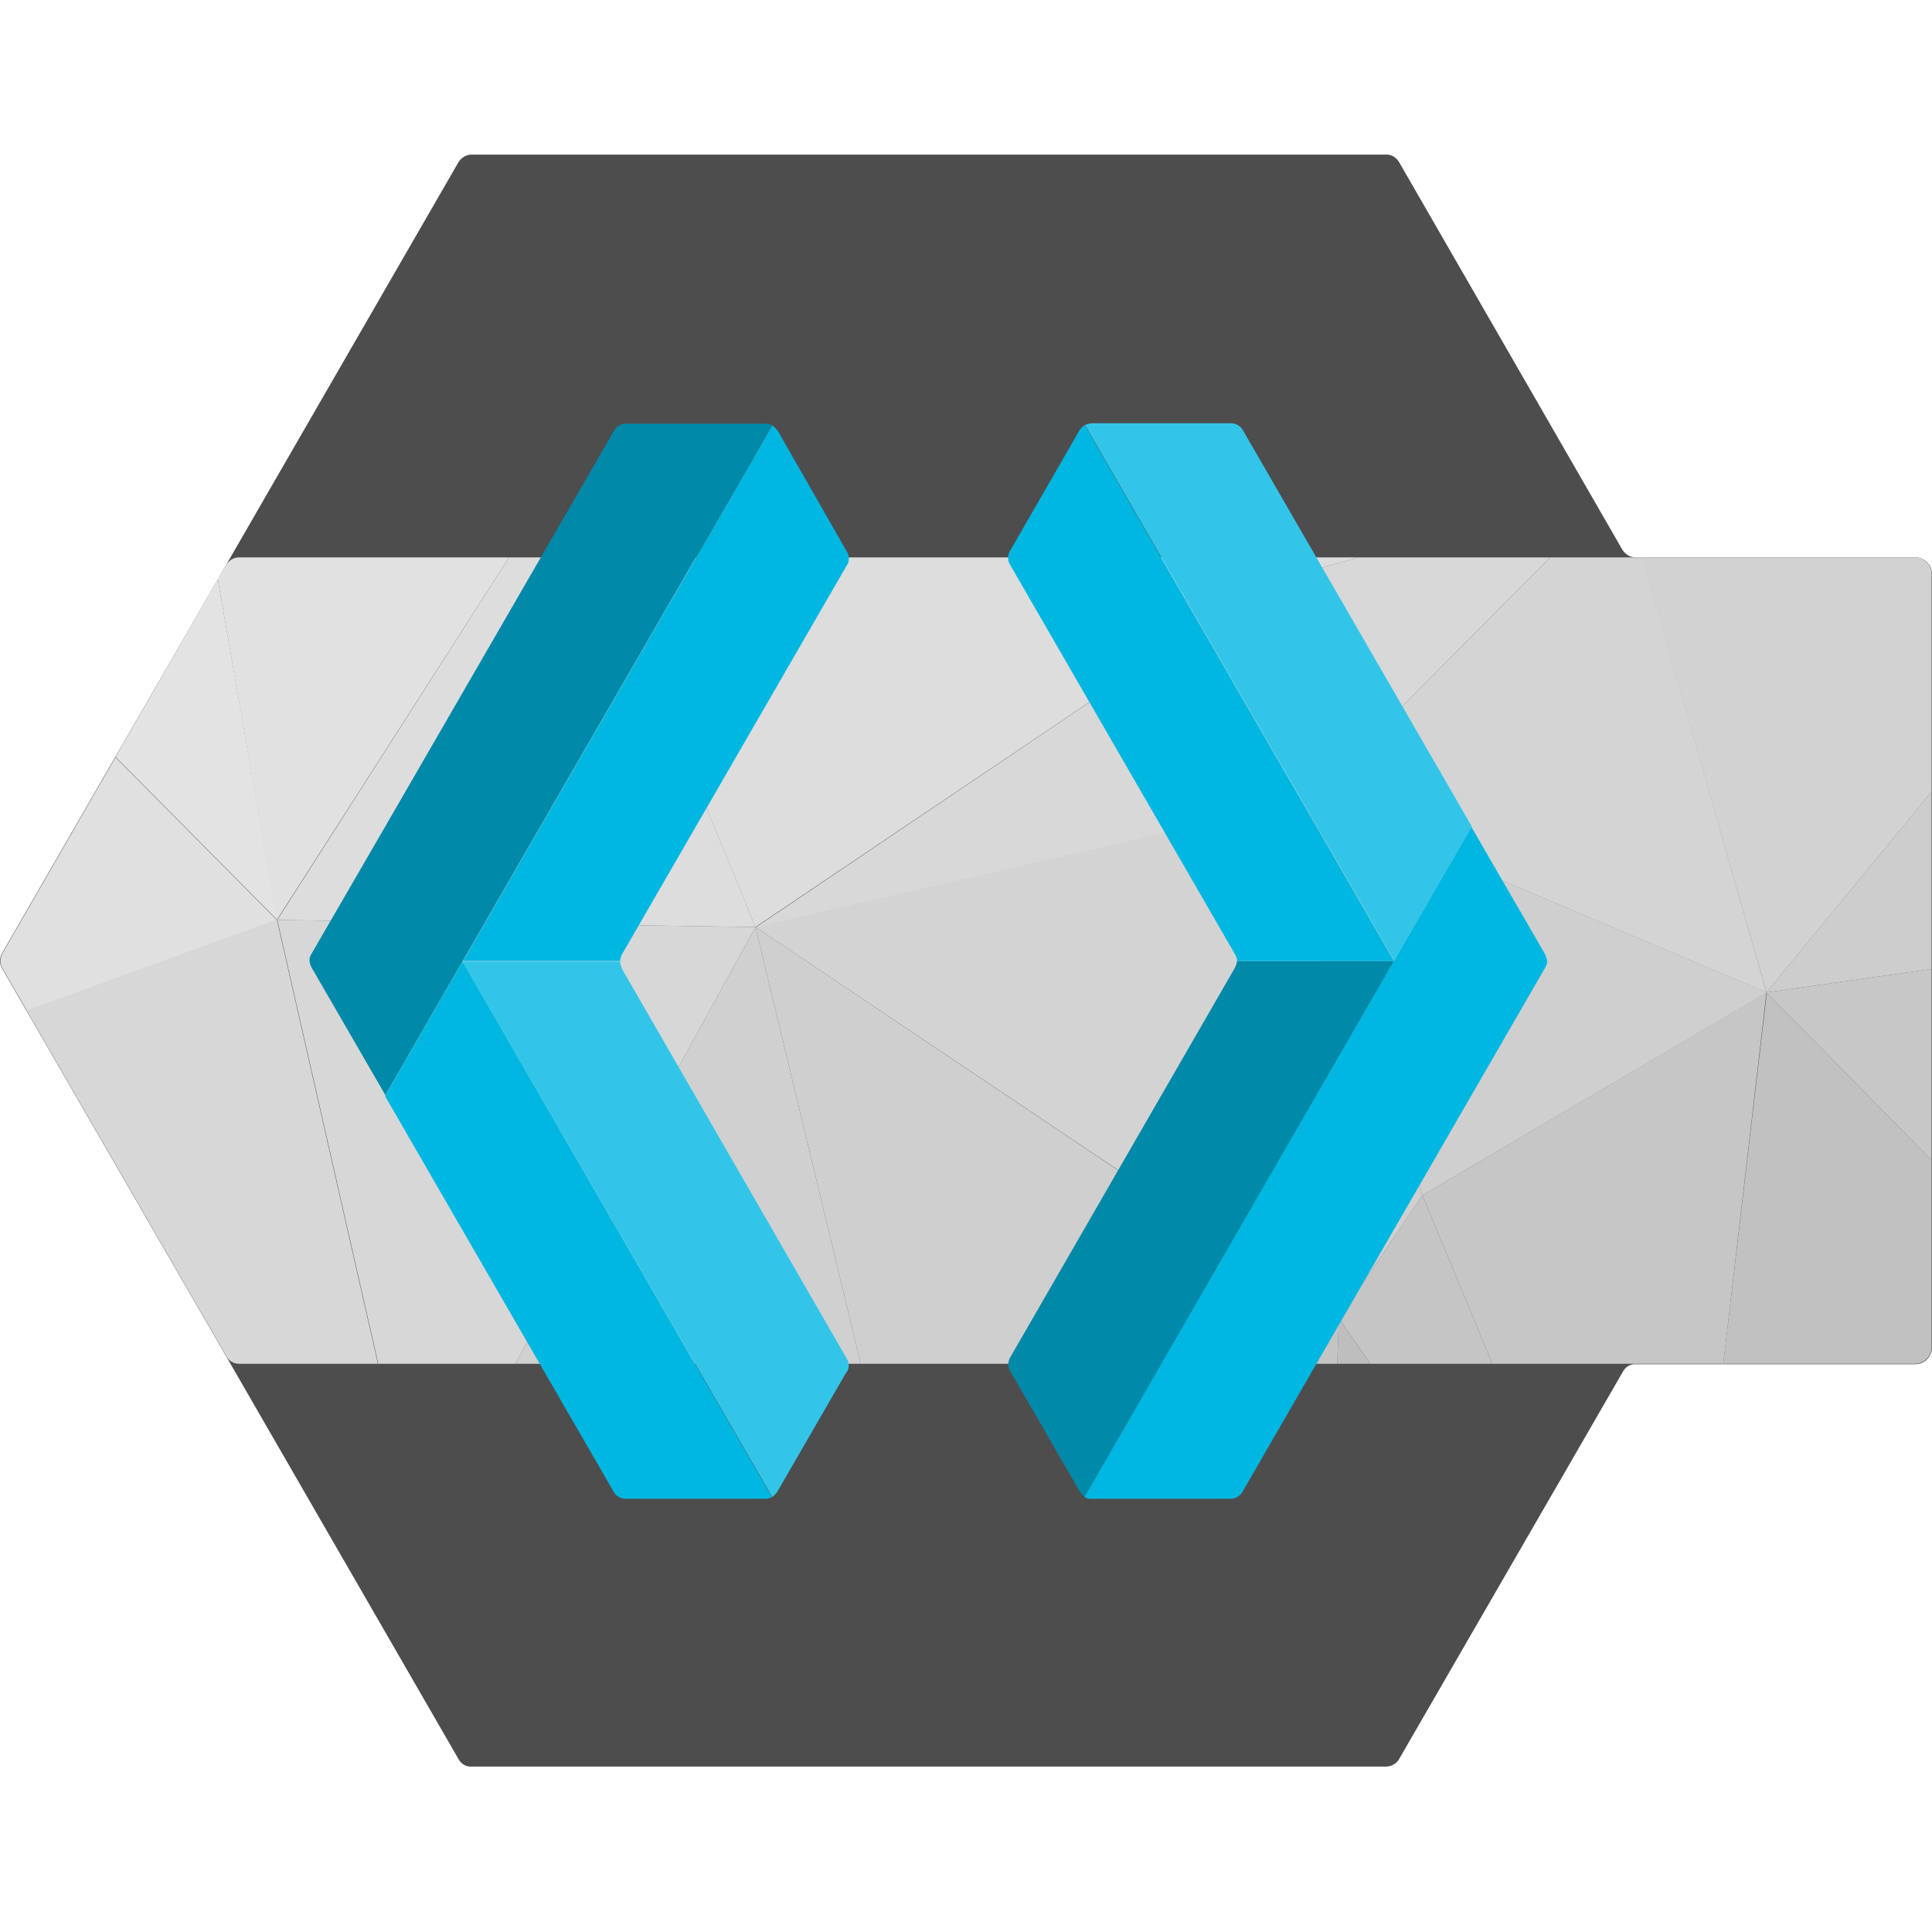 <svg xmlns="http://www.w3.org/2000/svg" width="100" height="100" fill="none" viewBox="0 0 100 100"><path fill="#4D4D4D" d="M84.662 28.85C84.38 28.85 84.141 28.698 83.99 28.482L72.405 8.371C72.253 8.132 71.993 7.98 71.732 8.002H24.417C24.135 8.002 23.896 8.154 23.744 8.371L11.704 29.241L0.098 49.351C-0.033 49.59 -0.033 49.872 0.098 50.111L11.704 70.2L23.744 91.07C23.875 91.308 24.135 91.46 24.417 91.438H71.732C72.014 91.438 72.275 91.287 72.405 91.07L84.011 70.981C84.141 70.742 84.402 70.59 84.684 70.612H99.132C99.609 70.612 100 70.221 100 69.744V29.718C100 29.241 99.609 28.85 99.132 28.85H84.684H84.662Z"/><path fill="#E0E0E0" d="M14.351 47.616L1.399 52.324L0.119 50.111C-0.011 49.872 -0.011 49.59 0.119 49.352L5.977 39.199L14.351 47.638V47.616Z"/><path fill="#C7C7C7" d="M91.43 51.369L99.977 50.154V60.047L91.43 51.369Z"/><path fill="#C1C1C1" d="M91.431 51.369L99.978 60.047V69.722C99.978 70.2 99.61 70.569 99.132 70.59H89.196L91.453 51.369H91.431Z"/><path fill="#C6C6C6" d="M91.432 51.369L89.198 70.59H77.244L73.621 61.869L91.432 51.369Z"/><path fill="#CDCDCD" d="M91.43 51.369L99.977 40.977V50.154L91.43 51.369Z"/><path fill="#D2D2D2" d="M99.98 29.718V40.977L91.433 51.369L84.989 28.85H99.112C99.59 28.85 99.98 29.241 99.98 29.718Z"/><path fill="#C5C5C5" d="M77.243 70.59H70.93L69.303 68.247L73.62 61.869L77.243 70.59Z"/><path fill="#D4D4D4" d="M91.433 51.369L67.808 41.368L80.239 28.85H85.011L91.433 51.369Z"/><path fill="#CFCFCF" d="M67.808 41.368L73.622 61.869L91.454 51.369L67.808 41.368Z"/><path fill="#BEBEBE" d="M70.928 70.59H69.214L69.301 68.247L70.928 70.59Z"/><path fill="#D8D8D8" d="M80.236 28.85L67.805 41.368L65.549 30.174L70.343 28.85H80.236Z"/><path fill="#D3D3D3" d="M67.806 41.368L39.105 47.985L69.303 68.226L67.806 41.346V41.368Z"/><path fill="#CFCFCF" d="M67.808 41.368L69.305 68.247L73.622 61.869L67.808 41.368Z"/><path fill="#D8D8D8" d="M65.55 30.174L39.105 48.006L67.806 41.39L65.55 30.195V30.174Z"/><path fill="#D7D7D7" d="M39.105 47.985L26.674 70.59H19.58L14.352 47.616L39.105 47.985Z"/><path fill="#E1E1E1" d="M26.348 28.85L14.329 47.616L11.271 29.978L11.704 29.241C11.856 29.002 12.095 28.85 12.377 28.85H26.348Z"/><path fill="#D7D7D7" d="M19.578 70.59H12.376C12.094 70.59 11.834 70.438 11.704 70.178L1.377 52.302L14.329 47.594L19.557 70.569L19.578 70.59Z"/><path fill="#E3E3E3" d="M14.352 47.616L5.979 39.177L11.272 29.979L14.352 47.616Z"/><path fill="#DDD" d="M52.206 28.85H43.94H31.249L39.102 47.985L65.548 30.174L57.586 28.85H52.206Z"/><path fill="#DDD" d="M27.997 28.85H26.349L14.352 47.616L39.105 47.985L31.251 28.85H27.997Z"/><path fill="#C4C4C4" d="M63.554 70.59H68.153H69.216L69.303 68.247L63.554 70.59Z"/><path fill="#CFCFCF" d="M69.303 68.247L39.105 47.985L44.55 70.59H52.208H63.554L69.303 68.247Z"/><path fill="#D0D0D0" d="M26.673 70.59H27.996H43.941H44.549L39.104 47.985L26.673 70.59Z"/><path fill="#DCDCDC" d="M65.636 28.85L65.549 30.174L70.343 28.85H68.152H65.636Z"/><path fill="#E2E2E2" d="M57.588 28.85L65.55 30.174L64.812 28.85H57.588Z"/><path fill="#E1E1E1" d="M64.811 28.85L65.549 30.174L65.636 28.85H64.811Z"/><path fill="#00B7E2" d="M43.855 29.219L32.183 49.416C32.183 49.416 32.096 49.633 32.096 49.742H23.961L39.971 22.017C39.971 22.017 40.145 22.147 40.21 22.255H40.232L43.855 28.59C43.963 28.785 43.963 29.046 43.855 29.241V29.219Z"/><path fill="#33C5E8" d="M43.834 70.981L40.211 77.25C40.211 77.25 40.059 77.424 39.972 77.489L23.94 49.764H32.097C32.097 49.872 32.119 49.981 32.184 50.089C32.184 50.089 32.184 50.111 32.184 50.133L43.834 70.33C43.964 70.547 43.964 70.807 43.834 71.024V70.981Z"/><path fill="#0089A9" d="M39.971 21.995L23.961 49.72L19.947 56.684L16.107 50.045C16.107 50.045 16.02 49.85 16.02 49.72C16.02 49.612 16.042 49.481 16.107 49.395L19.991 42.691L31.792 22.277C31.922 22.06 32.139 21.93 32.4 21.93H39.624C39.754 21.93 39.863 21.951 39.971 22.017V21.995Z"/><path fill="#00B7E2" d="M39.973 77.489C39.973 77.489 39.756 77.576 39.626 77.576H32.38C32.12 77.576 31.903 77.446 31.773 77.229L20.991 58.572L19.928 56.727L23.941 49.764L39.952 77.489H39.973Z"/><path fill="#0089A9" d="M72.165 49.742L56.154 77.489C56.154 77.489 55.98 77.359 55.916 77.25L52.271 70.937C52.162 70.742 52.162 70.504 52.271 70.287L63.921 50.089C63.921 50.089 64.029 49.872 64.029 49.742H72.186H72.165Z"/><path fill="#00B7E2" d="M80.084 49.742C80.084 49.872 80.041 49.98 79.976 50.089L64.291 77.25C64.161 77.445 63.944 77.576 63.705 77.576H56.481C56.351 77.576 56.242 77.554 56.134 77.489L72.144 49.742L76.158 42.8L79.976 49.395C79.976 49.395 80.063 49.612 80.084 49.742Z"/><path fill="#00B7E2" d="M72.168 49.742H64.033C64.033 49.612 63.989 49.503 63.924 49.395L52.274 29.219C52.144 29.002 52.144 28.742 52.274 28.525L55.897 22.233C55.897 22.233 56.049 22.06 56.136 21.995L72.146 49.72L72.168 49.742Z"/><path fill="#33C5E8" d="M76.179 42.778L72.166 49.72L56.155 21.995C56.155 21.995 56.394 21.908 56.502 21.908H63.727C63.965 21.908 64.182 22.038 64.312 22.233L76.179 42.778Z"/></svg>